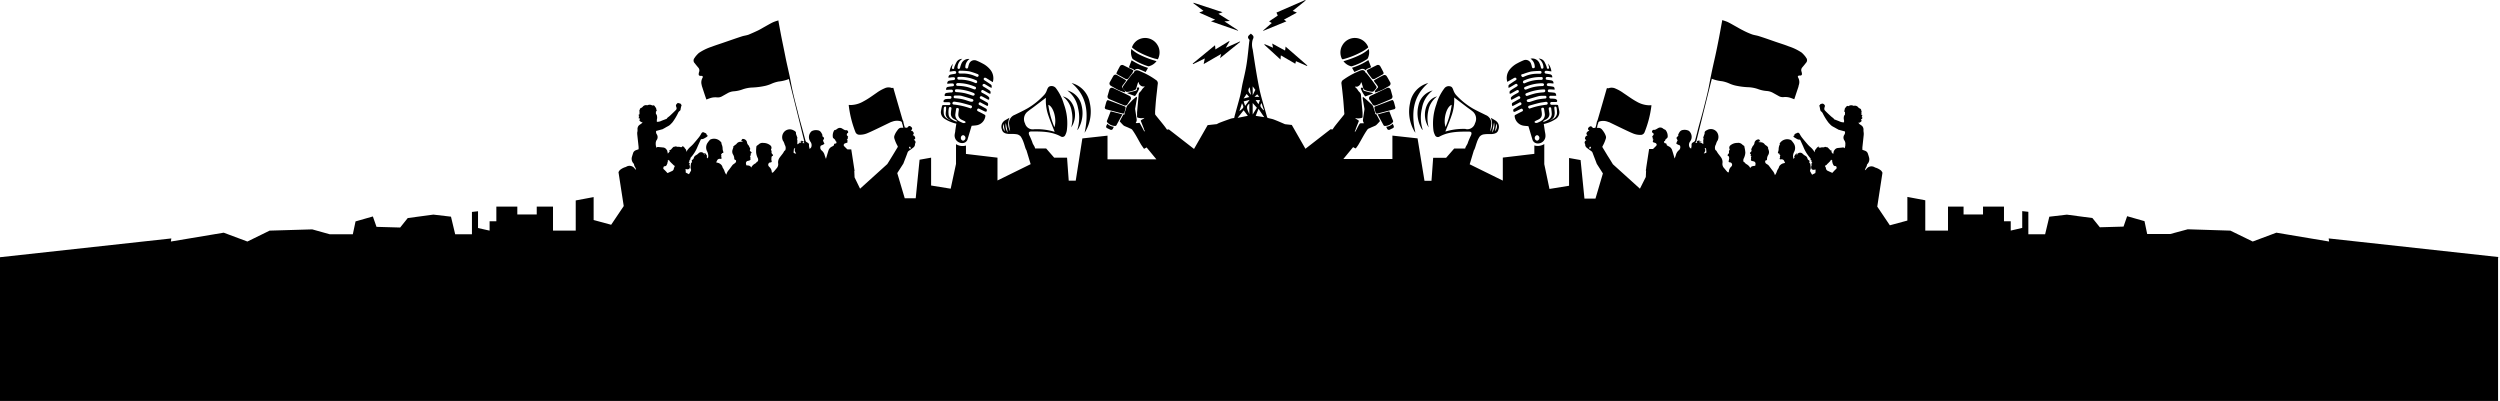 <svg xmlns="http://www.w3.org/2000/svg" viewBox="0 0 596.2 95.61"><title>Recurso 13</title><g id="Capa_2" data-name="Capa 2"><g id="Capa_1-2" data-name="Capa 1"><path d="M361,18.64c.31-.18.51-.14.62.07s0,.34-.29.52c-.45.28-.88.57-1.31.87a.6.6,0,0,0-.27.3,2.59,2.59,0,0,0,0,.55,2.13,2.13,0,0,0,.35-.14c.41-.23.82-.48,1.22-.72.22-.13.42-.15.56.09s0,.36-.25.51c-.43.26-.86.52-1.28.8a.94.94,0,0,0-.35.39,1.52,1.52,0,0,0,.06.5,1.83,1.83,0,0,0,.33-.11c.42-.23.83-.48,1.26-.71.27-.15.47-.1.55.11s-.06.39-.27.5-.63.32-.93.51a2.16,2.16,0,0,0-.65.55c-.09.12,0,.37,0,.56a2.25,2.25,0,0,0,.35-.09c.45-.23.88-.48,1.33-.71a.34.34,0,0,1,.5.16c.09.21,0,.35-.23.46-.5.26-1,.56-1.49.84-.28.15-.3.37-.21.65s.14.2.31.11c.46-.25.95-.48,1.41-.75a.31.31,0,0,1,.48.14c.11.21,0,.38-.2.48l-.4.19L361,26a.5.5,0,0,0,0,.66c.06.05.25,0,.37-.05.44-.21.87-.43,1.31-.63a.31.31,0,0,1,.48.17c.09.24,0,.36-.25.46-.51.25-1,.51-1.52.79-.09,0-.2.2-.18.28a2.54,2.54,0,0,0,2,2.27c.41.08.83.09,1.28.14l.08.24.86,2.87a1.28,1.28,0,0,0,1.13,1,1.79,1.79,0,0,0,2-1.9c0-.38-.11-.75-.16-1.12l-.24-1.6.32-.08a8.33,8.33,0,0,0,2.48-1.09,1.9,1.9,0,0,0,.91-1.81c-.06-.46-.18-.91-.27-1.36,0-.19-.18-.24-.36-.24h-1.15c-.23,0-.4-.1-.4-.34s.17-.34.4-.34l.89,0c.12,0,.31,0,.33-.08a.42.42,0,0,0,0-.38.86.86,0,0,0-.45-.28,7.13,7.13,0,0,0-1-.07c-.23,0-.39-.11-.39-.35s.18-.33.41-.32.67,0,1,0,.25,0,.22-.24a.53.53,0,0,0-.46-.5c-.37-.05-.75-.08-1.12-.11a.34.34,0,1,1,0-.67l.33,0,.9.06c0-.41-.08-.65-.43-.72a8.78,8.78,0,0,0-1-.13c-.29,0-.46-.17-.43-.38s.25-.33.49-.31l.26,0,.82.08a.6.6,0,0,0-.51-.75c-.33-.07-.68-.09-1-.14s-.33-.14-.32-.35a.31.31,0,0,1,.35-.32l.33,0,.86.12a.62.62,0,0,0-.52-.76c-.33-.08-.68-.11-1-.17a.33.33,0,0,1,.07-.66l.26,0,1,.14a3.68,3.68,0,0,0-.79-1.88c.09.34.16.62.22.89s0,.32-.21.35-.28-.06-.31-.24a1.22,1.22,0,0,0-.06-.26,7.45,7.45,0,0,0-.55-1.22,1.56,1.56,0,0,0-1.34-.69,2.58,2.58,0,0,1,1.14,2c0,.2,0,.35-.25.39s-.31-.1-.36-.3a5.41,5.41,0,0,0-.4-1.13A1.85,1.85,0,0,0,365,14a2.29,2.29,0,0,1,1,1.73c.06.32,0,.48-.26.53s-.36-.07-.43-.4a4.25,4.25,0,0,0-.24-.79,1.33,1.33,0,0,0-1.74-.68,15.12,15.12,0,0,0-1.41.67,5.7,5.7,0,0,0-1.84,1.46,3.24,3.24,0,0,0-.62,3Zm5.56,14.91a.67.67,0,0,1,0-1.32.67.67,0,0,1,0,1.32Zm.93-4.67a7.5,7.5,0,0,1-.91.42.67.67,0,0,1-.37,0c-.11,0-.2-.13-.29-.2.07-.08.13-.19.23-.24.27-.15.57-.26.84-.41a1.31,1.31,0,0,0,.71-1.27c0-.34-.07-.67-.12-1s0-.45.29-.49.34.16.37.35c.07.4.12.8.18,1.2A1.7,1.7,0,0,1,367.45,28.88Zm3.29-1.78a11.4,11.4,0,0,0-.1-1.15c0-.06,0-.13,0-.2s0-.35.23-.34a.42.42,0,0,1,.3.25,7.66,7.66,0,0,1,.11,1.26,1.63,1.63,0,0,1-.85,1.38c-.23.15-.49.27-.74.4l0-.06.32-.18A1.49,1.49,0,0,0,370.74,27.1ZM369.34,26c0-.22,0-.39.25-.42s.33.11.35.31c.05.42.11.84.12,1.26a1.52,1.52,0,0,1-.7,1.33,5.69,5.69,0,0,1-.95.49,1.34,1.34,0,0,1-.4.06l0-.12a2.69,2.69,0,0,1,.27-.2c.18-.1.37-.19.54-.3a1.41,1.41,0,0,0,.69-1.3C369.45,26.69,369.39,26.32,369.34,26Zm-.24-1.4c0,.22-.12.37-.41.39a16.68,16.68,0,0,0-3.64.81l-.35.11c-.08-.09-.21-.17-.25-.29a.33.33,0,0,1,.23-.42c.8-.23,1.59-.46,2.4-.65.48-.12,1-.17,1.49-.25A.44.44,0,0,1,369.1,24.55Zm-.3-1.45c0,.21-.08.33-.33.35a13.5,13.5,0,0,0-1.79.24c-.62.14-1.22.38-1.84.56a1.1,1.1,0,0,1-.54,0,.38.38,0,0,1-.21-.29.38.38,0,0,1,.22-.3c.85-.27,1.72-.53,2.59-.77a3.52,3.52,0,0,1,.72-.09l.83,0A.31.31,0,0,1,368.8,23.1Zm-.29-1.47c0,.24-.18.31-.4.34a15,15,0,0,0-1.9.24,17,17,0,0,0-1.84.56c-.23.08-.43.11-.55-.15s0-.37.32-.49a11.84,11.84,0,0,1,3.7-.84,1.92,1.92,0,0,0,.24,0C368.32,21.28,368.5,21.37,368.51,21.63Zm-.3-1.49c0,.21-.15.34-.45.34a9.29,9.29,0,0,0-3.49.7l-.3.11c-.21.08-.39,0-.47-.17a.33.33,0,0,1,.22-.45,11,11,0,0,1,2.87-.79l.77-.07c.17,0,.27,0,.38,0S368.19,19.86,368.21,20.14Zm-.29-1.47c0,.28-.21.34-.46.33a8.47,8.47,0,0,0-3.71.75l-.3.1c-.09-.07-.24-.15-.26-.25a.52.52,0,0,1,.12-.38c.05-.07.18-.09.28-.14a9.18,9.18,0,0,1,3.87-.75C367.76,18.34,367.94,18.46,367.92,18.67Zm-4.86-1a16.86,16.86,0,0,1,2.05-.66,16.53,16.53,0,0,1,2.12-.14c.23,0,.4.1.39.34s-.17.33-.4.33-.48,0-.71,0a7.22,7.22,0,0,0-2.93.64l-.24.1a.32.32,0,0,1-.47-.15A.31.31,0,0,1,363.06,17.66Z"/><path d="M330.81,30.72a.45.45,0,0,0,.61.21l.88-.43c0-.07.07-.14.11-.2,0-.31-.17-.52-.28-.79a2.64,2.64,0,0,1-1.56.73.44.44,0,0,1,.05.09Z"/><path d="M320.26,14.12c.14,0,.3-.07.45-.11a19.19,19.19,0,0,0,3.76-1.51,8.82,8.82,0,0,0,1.72-1.1.18.18,0,0,0,.06-.26,3.41,3.41,0,0,0-6.13-.32,2,2,0,0,0-.11.2,1.47,1.47,0,0,0-.1.22A3.42,3.42,0,0,0,320,14C320.06,14.11,320.12,14.16,320.26,14.12Z"/><path d="M330.73,21l-3.86,1.85a1.33,1.33,0,0,0-.27.21.65.65,0,0,0,0,.74c.23.32.46.64.67,1a.67.67,0,0,0,.91.31l1.11-.45,2.35-1a.65.65,0,0,0,.42-.8c-.14-.48-.27-1-.41-1.45A.64.64,0,0,0,330.73,21Z"/><path d="M321,14.41l-.61.19a3.32,3.32,0,0,0,1.82,1.21.22.22,0,0,0,.16,0A14.55,14.55,0,0,0,326,14.12a.74.74,0,0,0,.24-.31,3.35,3.35,0,0,0,.21-2,.61.61,0,0,1,0-.14,8.49,8.49,0,0,1-2,1.37A21.9,21.9,0,0,1,321,14.41Z"/><path d="M330.93,24.25l-2.86,1.09a.38.38,0,0,0-.28.52c.08.3.15.61.24.91a1.21,1.21,0,0,0,.16.29,2.16,2.16,0,0,0,.36,0c.18,0,.35-.09.53-.13l3.31-.86a.41.41,0,0,0,.34-.59c-.1-.37-.19-.74-.29-1.1a1.87,1.87,0,0,0-.2-.4.25.25,0,0,0-.34-.09Z"/><path d="M327.86,19.05c-.22.12-.23.24-.09.43a.76.76,0,0,1,.08.11c.22.29.46.57.66.88s.15.35-.05.57-.28.3-.41.46a.65.65,0,0,0-.17.52,1,1,0,0,0,.25,0c.5-.19,1-.36,1.5-.59s1.12-.62,1.66-.94a.63.63,0,0,0,.25-.85c-.27-.48-.54-1-.83-1.45a.62.62,0,0,0-.83-.23C329.2,18.29,328.53,18.67,327.86,19.05Z"/><path d="M326,17a3.15,3.15,0,0,0,.28.51c.28.39.57.77.86,1.15a1.82,1.82,0,0,0,.14.14.55.55,0,0,0,.57,0l1.81-1c.32-.17.37-.32.22-.64s-.46-.91-.71-1.35a.63.63,0,0,0-.84-.26l-2.21,1.1C325.91,16.74,325.88,16.82,326,17Z"/><path d="M332.2,28.77c-.28-.68-.54-1.36-.81-2.05a1.22,1.22,0,0,0-.08-.17l-2.78.73.07.13c.44.8.89,1.59,1.32,2.4a.4.4,0,0,0,.4.23,2.57,2.57,0,0,0,1.8-.84A.38.38,0,0,0,332.2,28.77Z"/><path d="M322.43,16.17l.56,1,.21-.1c.41-.18.81-.37,1.22-.52a1,1,0,0,1,1.27.23c.21-.29.24-.32.45-.41l.85-.34-.66-1.7A15.4,15.4,0,0,1,322.43,16.17Z"/><path d="M327.44,22.22s0,0,0,0l-.17-.05c-.6-.15-1.21-.29-1.8-.46-.34-.1-.4-.21-.42-.56,0-.08-.05-.2-.11-.23a.37.37,0,0,0-.29,0c-.13.06-.13.2-.08.33a7.34,7.34,0,0,0,.92,1.64.17.17,0,0,0,.22.07l1.57-.59Z"/><path d="M301.28,7.35l5.5-2.26-.59-.4L309.28,3l-1-.4L311.35.13,311.29,0l-6.88,3,.31.71-2.07,1.39.64.39-2.08,1.8Z"/><path d="M287.32,13.93c-.1.48-.18.88-.27,1.35l4.17-2.41c-.1.38-.16.63-.26,1L295.75,10l-.06-.11-3.37,1.51c.36-.6.63-1.06.89-1.52l-.07-.09-3.29,2c0-.37-.06-.64-.09-1l-5.32,4.37.1.13Z"/><path d="M286,3,289.8,4.7l-1,.38,6.45,2.25,0-.1L292,5.1,293.28,5l-2.72-1.71,1-.37L284.64.65l-.05.12L287,2.58Z"/><path d="M301.51,10.66l3.87,3.54c0-.36.05-.61.08-1l3.44,2c.06-.25.11-.42.16-.61l2.64,1.15.06-.13-5.18-4.5c0,.36-.08.63-.12.95l-3.07-1.68c.08.36.14.62.21,1l-2-.85Z"/><path d="M337.55,31.67c-1-4.49-.74-8.63,3.06-11.87a5.92,5.92,0,0,0-4.33,4.73,9.39,9.39,0,0,0,1,6.75Z"/><path d="M338.31,25a7.56,7.56,0,0,0,.69,5.66,2.39,2.39,0,0,0,.13.21s.05,0,.18.13a9.41,9.41,0,0,1-.2-5.17,6.62,6.62,0,0,1,2.56-4.25A4.63,4.63,0,0,0,338.31,25Z"/><path d="M342.72,23c-2.74.58-3.83,4.67-2,7.38a8.25,8.25,0,0,1-.09-4A5.33,5.33,0,0,1,342.72,23Z"/><path d="M225.26,28.32a8.33,8.33,0,0,0,2.48,1.09l.33.08c-.09.54-.17,1.07-.25,1.6,0,.37-.13.74-.16,1.12a1.8,1.8,0,0,0,2,1.9,1.27,1.27,0,0,0,1.12-1l.86-2.87.08-.24c.45-.05.87-.06,1.29-.14A2.55,2.55,0,0,0,235,27.64c0-.08-.09-.24-.18-.28-.5-.28-1-.54-1.52-.79-.2-.1-.34-.22-.25-.46a.32.32,0,0,1,.49-.17l1.3.63c.12.05.31.1.38.05a.5.5,0,0,0,0-.66c-.39-.24-.8-.46-1.2-.69l-.4-.19c-.21-.1-.31-.27-.2-.48a.32.32,0,0,1,.49-.14c.45.27.94.5,1.41.75.16.09.24.07.3-.11s.07-.5-.21-.65c-.5-.28-1-.58-1.49-.84-.22-.11-.32-.25-.23-.46a.34.34,0,0,1,.5-.16c.45.23.89.48,1.33.71a2.11,2.11,0,0,0,.36.09c0-.19.1-.44,0-.56a2,2,0,0,0-.65-.55,10.45,10.45,0,0,0-.93-.51c-.21-.11-.38-.23-.27-.5s.28-.26.55-.11c.43.23.84.48,1.26.71a1.83,1.83,0,0,0,.33.11,1.12,1.12,0,0,0,.06-.5.82.82,0,0,0-.35-.39c-.41-.28-.84-.54-1.28-.8-.26-.15-.36-.32-.25-.51s.35-.22.56-.09c.41.24.81.49,1.22.72a2.13,2.13,0,0,0,.35.14,2.07,2.07,0,0,0,0-.55.6.6,0,0,0-.27-.3c-.43-.3-.86-.59-1.3-.87-.29-.18-.39-.32-.29-.52s.3-.25.61-.07l1.53.95a3.21,3.21,0,0,0-.62-3,5.7,5.7,0,0,0-1.84-1.46,14,14,0,0,0-1.41-.67,1.33,1.33,0,0,0-1.74.68,4.25,4.25,0,0,0-.24.79c-.07.33-.18.45-.42.4s-.33-.21-.27-.53a2.32,2.32,0,0,1,1-1.73,1.86,1.86,0,0,0-1.86.93,5.39,5.39,0,0,0-.39,1.13c-.06.2-.15.33-.37.3s-.28-.19-.25-.39a2.58,2.58,0,0,1,1.14-2,1.53,1.53,0,0,0-1.33.69,7.49,7.49,0,0,0-.56,1.22,1.19,1.19,0,0,0-.05.26c0,.18-.14.27-.31.24s-.26-.17-.22-.35.13-.55.22-.89a3.59,3.59,0,0,0-.78,1.88l.94-.14.26,0a.32.32,0,0,1,.36.28.31.31,0,0,1-.29.38c-.34.06-.68.09-1,.17a.62.62,0,0,0-.52.76l.87-.12.32,0a.33.33,0,0,1,.36.32c0,.21-.12.32-.33.35s-.68.07-1,.14a.6.6,0,0,0-.51.75l.82-.08.26,0c.24,0,.45,0,.49.31s-.14.34-.43.38a8.78,8.78,0,0,0-1,.13c-.34.07-.47.31-.42.72l.9-.06.32,0a.34.34,0,1,1,0,.67c-.37,0-.74.06-1.12.11a.53.53,0,0,0-.46.5c0,.19,0,.26.22.24.34,0,.67,0,1,0s.4.08.4.32-.15.34-.38.35a7.17,7.17,0,0,0-1,.07.84.84,0,0,0-.44.28.42.42,0,0,0-.05.38c0,.06.21.08.33.08l.89,0c.23,0,.4.1.4.34s-.16.34-.4.34H225c-.18,0-.31.05-.35.24a12.58,12.58,0,0,0-.27,1.36A1.88,1.88,0,0,0,225.26,28.32Zm4.43,5.23a.61.61,0,0,1-.54-.66.62.62,0,0,1,.54-.66.67.67,0,0,1,0,1.32Zm.35-4.22a.71.71,0,0,1-.38,0,7.5,7.5,0,0,1-.91-.42,1.7,1.7,0,0,1-.93-1.61c.06-.4.11-.8.18-1.2,0-.19.1-.4.37-.35s.33.2.29.49-.1.66-.12,1a1.31,1.31,0,0,0,.71,1.27c.27.15.57.26.85.41.09.05.15.16.23.24C230.23,29.2,230.14,29.31,230,29.33ZM229,16.86a16.53,16.53,0,0,1,2.12.14,16.86,16.86,0,0,1,2,.66.34.34,0,1,1-.27.61l-.25-.1a7.21,7.21,0,0,0-2.92-.64c-.24,0-.48,0-.72,0s-.4-.08-.4-.33S228.74,16.85,229,16.86Zm-.22,1.47a9.14,9.14,0,0,1,3.86.75c.1.05.23.07.28.14a.52.52,0,0,1,.12.38c0,.1-.17.18-.26.25l-.29-.1a8.52,8.52,0,0,0-3.72-.75c-.25,0-.44-.05-.46-.33S228.44,18.34,228.75,18.33Zm-.29,1.48c.11,0,.22,0,.38,0l.77.07a11,11,0,0,1,2.87.79.32.32,0,0,1,.22.45c-.08.21-.26.25-.47.17l-.3-.11a9.29,9.29,0,0,0-3.49-.7c-.3,0-.47-.13-.45-.34S228.21,19.8,228.46,19.81Zm-.34,1.48a1.92,1.92,0,0,0,.24,0,11.72,11.72,0,0,1,3.7.84c.3.12.42.29.32.49s-.32.23-.55.15a17.49,17.49,0,0,0-1.83-.56,15.18,15.18,0,0,0-1.9-.24c-.23,0-.4-.1-.4-.34S227.88,21.28,228.12,21.29Zm-.36,1.49.82,0a3.36,3.36,0,0,1,.72.09c.87.24,1.74.5,2.59.77a.38.38,0,0,1,.22.3.34.34,0,0,1-.21.29,1.1,1.1,0,0,1-.54,0c-.62-.18-1.22-.42-1.84-.56a13.28,13.28,0,0,0-1.79-.24c-.24,0-.34-.14-.33-.35A.32.32,0,0,1,227.76,22.78Zm-.13,1.47c.5.08,1,.13,1.5.25.8.19,1.59.42,2.39.65a.31.31,0,0,1,.23.42c0,.12-.17.2-.25.29l-.35-.11a16.72,16.72,0,0,0-3.63-.81c-.3,0-.45-.17-.41-.39A.42.42,0,0,1,227.63,24.25Zm-1.37,1.59c0-.2.14-.35.36-.31s.28.2.24.42a10.46,10.46,0,0,0-.12,1.11,1.38,1.38,0,0,0,.68,1.3l.54.3a2.69,2.69,0,0,1,.27.2.56.56,0,0,1,0,.12,1.34,1.34,0,0,1-.4-.06,5.24,5.24,0,0,1-.94-.49,1.51,1.51,0,0,1-.71-1.33C226.15,26.68,226.21,26.26,226.26,25.84Zm-1.18-.18a.39.39,0,0,1,.29-.25c.19,0,.25.16.23.34s0,.14,0,.2c0,.39-.09.77-.1,1.15a1.49,1.49,0,0,0,.81,1.36l.31.18,0,.06c-.25-.13-.5-.25-.74-.4a1.63,1.63,0,0,1-.85-1.38A6.72,6.72,0,0,1,225.08,25.66Z"/><path d="M263.79,30.3a1.28,1.28,0,0,1,.11.2l.89.43a.44.44,0,0,0,.6-.21c.07-.13.13-.26.19-.39a.36.36,0,0,0,.05-.09,2.67,2.67,0,0,1-1.56-.73C264,29.78,263.76,30,263.79,30.3Z"/><path d="M271.73,12.5A19.44,19.44,0,0,0,275.49,14c.15,0,.31.06.46.11s.19,0,.25-.13a3.46,3.46,0,0,0,.09-2.75,1.47,1.47,0,0,0-.1-.22,2,2,0,0,0-.11-.2,3.42,3.42,0,0,0-4.87-1.19A3.37,3.37,0,0,0,270,11.14a.19.19,0,0,0,.06.26A8.82,8.82,0,0,0,271.73,12.5Z"/><path d="M264.57,23.65l2.35,1,1.11.45a.66.66,0,0,0,.9-.31c.21-.33.44-.65.67-1a.64.64,0,0,0,0-.74,1.84,1.84,0,0,0-.28-.21L265.47,21a.63.63,0,0,0-.91.41l-.42,1.45A.65.65,0,0,0,264.57,23.65Z"/><path d="M270.19,14.12a14.33,14.33,0,0,0,3.64,1.68.22.22,0,0,0,.16,0,3.32,3.32,0,0,0,1.82-1.21l-.61-.19a22.3,22.3,0,0,1-3.42-1.35,8.69,8.69,0,0,1-2-1.37.61.61,0,0,1,0,.14,3.44,3.44,0,0,0,.21,2A.69.69,0,0,0,270.19,14.12Z"/><path d="M263.81,26.07l3.31.86c.18,0,.35.1.53.13a2.28,2.28,0,0,0,.37,0,1.61,1.61,0,0,0,.15-.29c.09-.3.17-.61.24-.91a.38.38,0,0,0-.27-.52l-2.87-1.09-1-.36A.25.25,0,0,0,264,24a1.47,1.47,0,0,0-.19.4c-.11.36-.2.73-.3,1.1A.41.41,0,0,0,263.81,26.07Z"/><path d="M264.91,20.45c.55.32,1.09.66,1.66.94s1,.4,1.5.59a1,1,0,0,0,.26,0,.69.69,0,0,0-.18-.52c-.13-.16-.27-.3-.41-.46s-.22-.33-.05-.57.44-.59.66-.88a.76.76,0,0,1,.08-.11c.14-.19.13-.31-.09-.43-.67-.38-1.34-.76-2-1.13a.62.62,0,0,0-.83.23c-.28.48-.56,1-.82,1.45A.62.62,0,0,0,264.91,20.45Z"/><path d="M266.58,17.8l1.81,1a.57.57,0,0,0,.58,0l.13-.14c.29-.38.58-.76.86-1.15a3.15,3.15,0,0,0,.28-.51c.09-.17.05-.25-.12-.34l-2.21-1.1a.63.63,0,0,0-.84.26c-.24.44-.48.89-.7,1.35S266.26,17.63,266.58,17.8Z"/><path d="M266.28,29.81c.43-.81.88-1.6,1.32-2.4l.07-.13-2.78-.73-.08.17c-.27.69-.53,1.37-.8,2.05a.36.36,0,0,0,.07.43,2.59,2.59,0,0,0,1.8.84A.39.39,0,0,0,266.28,29.81Z"/><path d="M270.51,16.8a1,1,0,0,1,1.27-.23c.41.15.81.34,1.22.52l.21.1.57-1a15.3,15.3,0,0,1-3.91-1.82l-.66,1.7.85.34C270.28,16.48,270.31,16.51,270.51,16.8Z"/><path d="M270.73,22.84a6.93,6.93,0,0,0,.91-1.64c.05-.13.05-.27-.08-.33a.37.37,0,0,0-.29,0c-.06,0-.1.15-.11.23,0,.35-.07.46-.42.56-.59.17-1.2.31-1.79.46l-.17.05s0,0,0,0l.17.1,1.57.59A.18.18,0,0,0,270.73,22.84Z"/><path d="M258.65,31.67l.24-.39a9.39,9.39,0,0,0,1-6.75,5.92,5.92,0,0,0-4.33-4.73C259.39,23,259.62,27.18,258.65,31.67Z"/><path d="M257.09,25.78A9.5,9.5,0,0,1,256.9,31c.12-.09.16-.11.17-.13a2.39,2.39,0,0,0,.13-.21,7.56,7.56,0,0,0,.7-5.66,4.65,4.65,0,0,0-3.37-3.42A6.62,6.62,0,0,1,257.09,25.78Z"/><path d="M255.54,26.38a8.38,8.38,0,0,1-.08,4c1.85-2.71.76-6.8-2-7.38A5.29,5.29,0,0,1,255.54,26.38Z"/><path d="M555.34,56.86l.11.74-12.58-2.11-5.64,2.11L531.9,55l-10.16-.32-4.19,1.13h-5.49l-.64-3.07-4.14-1.18-.86,2.48-5.65.16L499,52l-6.09-.81-4.19.49-1,4.19h-4V50.51l-1.46-.16v4l-2.74.64V52.76h-1.61V49.27h-5v1.88h-4.64V49.27h-3.71V55h-5.42V47.76l-4.27-.8V52.6l-4.18,1.13-3-4.46h0c.41-2.69.83-5.38,1.24-8.07a1.79,1.79,0,0,0-.34-.53,3.82,3.82,0,0,0-1.24-.67,1.17,1.17,0,0,1-.33-.14,1.47,1.47,0,0,0-1.92.44,2.47,2.47,0,0,1-.28.28l-.08,0a3.61,3.61,0,0,1,.24-.62,1.21,1.21,0,0,0,.24-.6.5.5,0,0,1,.12-.24,1.6,1.6,0,0,0,.42-1.45c-.08-.35-.2-.7-.3-1a1.08,1.08,0,0,0-.69-.72c-.2-.08-.4-.14-.63-.22,0-.19,0-.39,0-.58.11-1,.22-2,.32-3a3.77,3.77,0,0,0,0-.47,4.48,4.48,0,0,1-.06-.63,1.24,1.24,0,0,0-.32-1,3.43,3.43,0,0,0-.49-.36,1.13,1.13,0,0,1-.44-.53l.21.18c0-.05,0-.09,0-.15l.11.08.37-.27a.26.26,0,0,0,.06-.35.29.29,0,0,1-.06-.21s.11-.06.18-.09l.13,0-.1-.19.34-.37,0,0-.33.28c-.11-.21-.08-.37.18-.49h-.24l.16-.18c-.12,0-.28.11-.25-.09s0-.39,0-.59a.89.89,0,0,1,.07-.19c0-.05-.12-.13-.12-.21,0-.28-.18-.4-.41-.49a.83.83,0,0,1-.28-.21,1,1,0,0,0-.93-.41.53.53,0,0,1-.28,0,1.11,1.11,0,0,0-1.13.11c-.1,0-.18-.09-.23-.07s-.29.12-.34.23-.35.34-.34.62-.29.48.07.6c0,.2,0,.38,0,.56s-.19.24-.22.38a1.88,1.88,0,0,0,0,1.05s0,0,0,.06,0,.27,0,.43a2.33,2.33,0,0,1-1.17-.27l-1.19-.46a1.66,1.66,0,0,0-.17-.24c-.19-.16-.41-.3-.59-.47-.48-.45-1-.91-1.43-1.38a.59.59,0,0,1-.13-.6c0-.15.09-.3.12-.46a.33.33,0,0,0-.05-.21,1,1,0,0,0-.24-.27c-.1-.06-.26-.14-.33-.1s-.53,0-.58.35c-.2,0-.12.17-.09.29l.1.4c0,.17.05.34.1.51a.47.47,0,0,0,.14.27,1.31,1.31,0,0,1,.48.59,13.34,13.34,0,0,0,1.33,2.13c.1.12.21.23.32.34a3,3,0,0,0,.45.42c.23.16.49.28.74.42l.42.24.25.13a.67.67,0,0,0,.2.12l1.53.42a1,1,0,0,1-.13.77,1.19,1.19,0,0,0-.06,1.28,1.47,1.47,0,0,1,.28,1.1c0,.07,0,.16,0,.23s-.1.4-.14.6h-.07c-.18-.24-.41-.15-.64-.13l-1,.1a1.09,1.09,0,0,0-.72.48,1.41,1.41,0,0,0-.18.29c-.06.21-.09.43-.14.68l-.49-.58,0,0,.09,0,0-.16.22.19,0,0c-.16-.11-.19-.39-.48-.35,0,0-.05,0-.07-.06s-.28-.32-.43-.47-.18-.2-.26-.19c-.25,0-.49-.23-.74,0,0,0-.08,0-.12,0h-.18l-.26,0-.34.08a.29.29,0,0,1-.18,0c-.11,0-.21-.09-.34-.14l.22,0-.11-.08h.19c-.39-.1-.5.19-.7.37a2.53,2.53,0,0,0,.13-.22c-.12.13-.17.33-.29.44a.7.7,0,0,0-.23.73.65.65,0,0,1-.12-.11,4.46,4.46,0,0,0-.9-1.08,8,8,0,0,1-.66-.64c-.47-.54-.94-1.09-1.39-1.66a5.4,5.4,0,0,1-.52-.82c-.14-.27-.37-.42-.56-.33l-.37.16c-.3.12-.41.27-.37.51-.28.08-.31.16-.09.36a1.27,1.27,0,0,0,.33.22,4.91,4.91,0,0,0,.5.28,1,1,0,0,0,.4.1.26.26,0,0,1,.3.16l.68,1.49a8.92,8.92,0,0,0,1.76,2.84c0,.12,0,.25,0,.32s.18.13.28.2c-.24.23.08.37.11.56l-.29.23c.21.12.16.27.09.43a.81.81,0,0,0-.06.31c0,.43.19.67.58.66a3.85,3.85,0,0,0,.47-.08c0,.27,0,.53-.06.85l-.78.4c-.14-.24-.26-.48-.4-.7a.54.54,0,0,1,0-.55,1,1,0,0,0,.08-.39,7.43,7.43,0,0,0-.09-.81.41.41,0,0,0-.12-.29.28.28,0,0,1-.09-.37.25.25,0,0,0-.14-.34.59.59,0,0,1-.33-.42,1,1,0,0,0-.51-.65,2.65,2.65,0,0,1-.6-.44.85.85,0,0,0-1.23-.06h0l-.23.42c0-.32,0-.34.23-.42h0c-.13,0-.29,0-.37,0a2.87,2.87,0,0,0-.35.47.3.3,0,0,0,0,.44l-.13.16-.17.19c0-.23-.07-.41-.09-.58a2.29,2.29,0,0,1,.29-1.15,2,2,0,0,0-.06-1.89,6.33,6.33,0,0,0-.64-.83.41.41,0,0,0-.11-.07,2.1,2.1,0,0,0-2.7.89l.11.06c0,.08-.07.13-.09.19a2.69,2.69,0,0,0-.23,1,1.83,1.83,0,0,1-.13.68l0,.06c-.09.22-.05.29.18.34a.4.4,0,0,1,.16.07c-.07.2.09.27.17.33s-.12.27-.09.32a.27.27,0,0,1,0,.33c-.11.24,0,.37.23.35a.72.72,0,0,1,.69.19,3.68,3.68,0,0,1,.32.66,4.32,4.32,0,0,0-.57.14,1.62,1.62,0,0,0-.52.32,1.16,1.16,0,0,0-.42.73s-.07.09-.09.14a3.37,3.37,0,0,0-.32.59,2.85,2.85,0,0,1-.5,1,2.58,2.58,0,0,0-.57-1.1c-.32-.41-.62-.84-.94-1.25a2,2,0,0,0-.23-.18c-.22-.17-.53-.24-.57-.6s0-.34.25-.42c.07,0,.18-.12.18-.17a1.89,1.89,0,0,1,.29-1.11,1.35,1.35,0,0,0,.13-1.06c-.08-.23-.15-.46-.23-.71l.09,0,0-.05c-.13-.12-.26-.26-.4-.37s-.34-.19-.43-.34a1.15,1.15,0,0,0-.91-.49l-.58-.05c.12-.16.26-.22.43-.09l.06-.06-.18-.09,0,0,.14,0-.14-.14.08,0-.23-.13.11-.09a1,1,0,0,0-1.2.67,1.32,1.32,0,0,1-.43.88s-.05.09-.07.14l-.28.57s0,.14,0,.18c.14.26,0,.43-.18.59s-.2.23,0,.41c.05,0,.1.13.09.16-.16.24,0,.36.16.5-.18.13-.17.13-.13.36a.41.41,0,0,1,0,.22c-.09.27,0,.36.24.43s.31.06.45.11a.55.55,0,0,1,.38.56,4.11,4.11,0,0,1-.07.47c-.42.09-.93,0-1.19.56a2.44,2.44,0,0,0-.25-.42,2.49,2.49,0,0,0-.68-.54c-.28-.12-.35-.46-.65-.52a1,1,0,0,1,0-.76,3.74,3.74,0,0,0,.41-1.42A8.19,8.19,0,0,0,416,35c0-.08,0-.18-.08-.22s-.34-.22-.48-.36a1.3,1.3,0,0,0-1.11-.34,2.59,2.59,0,0,0-1.71.62.73.73,0,0,0-.1.93l-.06.11a.77.77,0,0,0-.12.61c0,.06,0,.16-.05.22s-.17.19-.24.3-.09.26.08.32a.27.27,0,0,1,.19.24c0,.15.17.28,0,.45,0,0,0,.06,0,.09a.41.41,0,0,1,0,.22c-.17.33-.08.5.29.54a.41.41,0,0,1,.26.11.59.59,0,0,1,0,.89l-.06.06A1.73,1.73,0,0,0,412.3,41s-.1.13-.14.12a.6.6,0,0,1-.26-.16c-.24-.27-.47-.55-.7-.83a1.47,1.47,0,0,1-.44-1.13,1.94,1.94,0,0,0-.25-1.35c-.22-.34-.5-.66-.75-1-.09-.11-.16-.24-.24-.36s-.17-.35-.31-.43a.32.32,0,0,1-.18-.25,1.44,1.44,0,0,1,.15-1.11,1.9,1.9,0,0,0,.12-.36,4,4,0,0,1,.21-.47c0-.06.09-.1.11-.16a2,2,0,0,0-.16-2,1.81,1.81,0,0,0-2.31-.52c-.25.13-.55.25-.63.58a2.58,2.58,0,0,1,0,.29c-.1.3-.21.58-.32.88a.22.22,0,0,0,0,.14.49.49,0,0,1,0,.47,1.8,1.8,0,0,0,0,.4c0,.21,0,.43,0,.61l-.61-.38h0a.82.82,0,0,1-.22,0s-.07-.06-.08-.11,0-.08.07-.08a.2.2,0,0,1,.12.06,1.14,1.14,0,0,1,.11.11h0l-.09-.2s0,0,0,0l.3.14c-.12-.3-.42-.09-.56-.26a.52.52,0,0,0,.12-.13,1.47,1.47,0,0,0-.46.06.28.28,0,0,1-.33,0c1.23-4.94,2.44-9.86,3.67-14.79a8.73,8.73,0,0,0,2.43.59,7.55,7.55,0,0,1,1.8.57,8.17,8.17,0,0,0,1.29.44,17.54,17.54,0,0,0,3.15.42,8,8,0,0,1,2.31.43,7.52,7.52,0,0,0,2.11.47,3.51,3.51,0,0,1,1.47.43l1.33.74a1.94,1.94,0,0,0,1.2.29,3.84,3.84,0,0,1,1.68.18c.28.09.55.2.89.33.33-1,.66-2,1-3,0-.14.06-.29.1-.44a2.2,2.2,0,0,0-.18-1.74c-.15-.28-.05-.43.27-.47l.3,0c.24-.05.35-.16.34-.41a2.28,2.28,0,0,0-.1-.52,1,1,0,0,1,.16-1c.3-.35.6-.71.88-1.08a.9.9,0,0,0,0-1.3l0-.05a7.28,7.28,0,0,0-1-1.11,12.36,12.36,0,0,0-3.06-1.48c-1-.4-2.09-.73-3.14-1.09-1.32-.46-2.64-.93-4-1.36-.54-.18-1.12-.23-1.65-.42-.76-.28-1.5-.61-2.23-1-.56-.27-1.09-.6-1.64-.9s-1.28-.74-1.95-1.06a9.46,9.46,0,0,0-1.3-.44l0,.16c-.25,1.32-.48,2.65-.74,4-.29,1.48-.59,3-.91,4.44s-.7,3.05-1,4.58c-.26,1.22-.46,2.45-.73,3.66-.36,1.57-.76,3.13-1.16,4.69-.46,1.77-1,3.53-1.42,5.29-.17.63-.33,1.27-.5,1.9a.69.69,0,0,1-.18.24c-.25.2-.63.27-.66.69,0,.12,0,.24,0,.36s-.06.4-.1.61a.69.69,0,0,1-.45-.49,1.31,1.31,0,0,1,.21-1.19,3,3,0,0,0,.28-.53,1.88,1.88,0,0,0-.57-2,2.17,2.17,0,0,0-1.37-.22c-.65.06-.9.51-1.13,1a.35.35,0,0,0,0,.39,2.94,2.94,0,0,0-.36.33c-.06.07-.13.22-.09.27a4,4,0,0,1,.18.36c.11.2.06.28-.08.39a.5.5,0,0,1-.08.26c-.09.11-.1.23,0,.31a2,2,0,0,0,.54.28.37.37,0,0,1,.32.38.87.87,0,0,1-.27.82,2.15,2.15,0,0,0-.75,1.14c-.08.28-.19.56-.3.88a1.36,1.36,0,0,0-.07-.18c-.17-.59-.33-1.18-.53-1.76a1.42,1.42,0,0,0-.57-.81c-.17-.12-.36-.19-.54-.3s-.21-.16-.21-.25c0-.25-.15-.32-.36-.34s-.22-.14-.24-.29,0-.22.15-.25.08-.07.09-.11c0-.27.28-.36.41-.55s.17-.13.19-.21A2.35,2.35,0,0,0,397.2,31s0,0-.07-.05a3.29,3.29,0,0,1-.49-.26,1,1,0,0,0-1.27-.1c-.32.17-.61.43-1,.37a.07.07,0,0,0-.06,0,.48.48,0,0,0-.34.45c0,.2.13.25.26.32l.06,0,0,0,.06.3a.23.23,0,0,1,0,.12l-.34.39a.71.71,0,0,1,.11.44s.05.09.08.12.1.07.15.11l-.26.16.18.12c-.18.32-.15.39.15.49l.34.11a.45.45,0,0,1,.21.15c.2.26.15.42-.19.73-.16.15-.3.31-.46.46a.32.32,0,0,1-.18.11c-.29,0-.57,0-.86,0-.23,1.46-.45,2.93-.68,4.39h0c0,.25-.08.5-.11.75h.07l-.07,1.53L391.09,45l-6.45-5.83c-.41-.68-.82-1.36-1.24-2l-1.21-2a.28.28,0,0,1,0-.33,8.34,8.34,0,0,0,.74-1.71,1,1,0,0,0,0-.76,4.13,4.13,0,0,0-.52-1c-.29-.39-.54-.85-1.12-.87l-.49,0c0-.08.09-.1.09-.18a2.56,2.56,0,0,1,.19-.77l.06-.18c0-.26.16-.36.38-.43a3.18,3.18,0,0,1,2,.13l.21.06c.21.08,4.6,2.25,5.52,2.61a4.54,4.54,0,0,0,1.95.43,1,1,0,0,0,1-.64,25.13,25.13,0,0,0,1.63-6.32c0-.1,0-.14-.11-.12a3.4,3.4,0,0,1-.78,0,6.28,6.28,0,0,1-2.64-.86c-1.09-.59-2.07-1.33-3.09-2a9.44,9.44,0,0,0-1.93-1.1,2.15,2.15,0,0,0-1.67-.09.26.26,0,0,1-.21,0c-.15-.08-.2,0-.24.13-.71,2.48-1.43,5-2.15,7.43-.05.18-.17.34-.2.5s-.11.59-.19.88c0,.13-.09.26-.13.38a.49.49,0,0,1,0,.12,3,3,0,0,0-.42.05c-.09,0-.21,0-.27-.12l-.09-.07,0,0h0a.27.27,0,0,0-.07-.08.39.39,0,0,0-.5-.08c-.24.15-.48.38-.42.59a.53.53,0,0,0,.14.28.41.41,0,0,1,.15.2c-.32-.05-.46.19-.61.39s0,.47.18.69c-.38,0-.5.31-.58.57s.12.41.33.54a.57.57,0,0,0-.3.91.41.41,0,0,1,0,.16,1,1,0,0,0,.3.66c.25.21.51.4.77.6s.57.31.7.67c.32.88.68,1.75,1,2.63l1.46,2.29-1.77,6h-2.63l-.92-9.19-2.75-.49v6.62l-4.67.76-1.24-5.91V34.35a2.89,2.89,0,0,1-2.37.34v2l-7.52.89v5.49l-7.9-3.89,1-3.33a1.28,1.28,0,0,0,.16-.28c.21-.5.32-1,.52-1.54a5.7,5.7,0,0,1,.67-1.41,1.65,1.65,0,0,1,.92-.56,8.17,8.17,0,0,1,1.49-.09c.18,0,.36,0,.54,0,1-.1,1.4-.41,1.56-1.09a1.78,1.78,0,0,0-.82-2.2c-.28-.18-.58-.35-1-.58a3.73,3.73,0,0,1-.16,3.27c.08-.55.19-1.1.25-1.66a2.09,2.09,0,0,0-1.32-2.28c-1-.51-2.1-1-3.11-1.58a17.17,17.17,0,0,1-4-3.26,3.54,3.54,0,0,1-.56-1c-.17-.43-.28-.9-.8-1a1.3,1.3,0,0,0-1.42.54,11.38,11.38,0,0,0-1.85,3.72,13.37,13.37,0,0,0-.7,6.33,3.6,3.6,0,0,0,.34,1,.74.74,0,0,0,1.11.38c2.17-1.18,4.53-1.17,6.89-1.18.69,0,.85.2.63.84a18.46,18.46,0,0,0-.75,1.73c-.11.53-.58.94-.66,1.48h-2.63l-1.92,2.2h-3.09l-.4,5.49h-1.67L338.06,33h0l-6-.66v5.58h-11.7l2.33-2.83.45.25c.08,0,.16.09.23,0,.23-.32.48-.63.68-1,.67-1.12,1.25-2.3,2-3.37a.91.91,0,0,1,.46-.36c.23-.08.45-.2.68-.3s.38-.15.56-.24a1.46,1.46,0,0,0,.46-.25c.3-.28.57-.59.85-.89a.22.22,0,0,0,0-.14l-.84-1.56c-.25,0-.25,0-.27-.2a.88.88,0,0,0,0-.15c-.14-.43-.29-.85-.42-1.28a1.42,1.42,0,0,0-.39-.67L326,23.89c-.27-.24-.55-.47-.83-.7a.19.19,0,0,0-.14-.05.2.2,0,0,0-.05.14,2,2,0,0,0,0,.23c.14.81.27,1.61.41,2.42a.61.61,0,0,1,0,.19c-.11.78-.23,1.56-.34,2.34a1,1,0,0,0,.13.73,1.11,1.11,0,0,1,.07.2,3.2,3.2,0,0,1-.52,0c-.31,0-.39,0-.55.24s-.45.8-.65,1.2c-.1.17-.19.35-.28.53l-.18,0,.24-.51,0-.08c.24-.62.48-1.24.73-1.85,0-.1,0-.17-.07-.22l-.61-.37a1.65,1.65,0,0,1-.17-.15h.12a2.89,2.89,0,0,0,1.43-.07.24.24,0,0,0,.2-.27c0-.34,0-.69,0-1-.13-1.41-.26-2.81-.38-4.21a1,1,0,0,0-.27-.58,3.16,3.16,0,0,1-.39-.43,2.94,2.94,0,0,0-.68-.81c-.06,0-.07-.11-.1-.15a3.12,3.12,0,0,0,.55,0,1.19,1.19,0,0,0,.4-.21,1,1,0,0,0,.45-.64.86.86,0,0,1,.11-.21,1.8,1.8,0,0,1,.12.25c.12.4.25.8.36,1.2a.46.46,0,0,0,.26.34l.26.13a5.93,5.93,0,0,0,1.51.35.59.59,0,0,0,.48-.14c.19-.2.37-.42.55-.63a.42.42,0,0,0,0-.58,38,38,0,0,0-2.3-3.05s-.06-.07-.06-.06-.11-.05-.14-.08a1.29,1.29,0,0,1-.09-.16.73.73,0,0,0-.88-.42,2,2,0,0,0-.37.11c-.39.16-.77.34-1.16.51a18.36,18.36,0,0,0-2.8,1.65.93.93,0,0,0-.45,1c.07.54.13,1.07.19,1.61.08.73.16,1.46.23,2.19.08.88.14,1.77.21,2.66,0,.21.05.42.05.63a.39.39,0,0,1-.08.25c-.69.87-1.4,1.72-2.09,2.6-.23.29-.43.6-.64.91l-.47-.05-6,4.66-3.25-5.68-1.62-.18c-.88-.38-1.76-.77-2.65-1.11-.47-.18-1-.24-1.45-.39-.09,0-.17-.19-.2-.3-.62-2.23-1.35-4.43-1.82-6.69-.64-3.09-1.1-6.21-1.58-9.33a4.19,4.19,0,0,1,0-2.36c.44-.83,0-1-.44-1.42-.45.41-1.05.72-.39,1.41.09.09.05.34,0,.51-.2,1.76-.35,3.52-.62,5.27s-.64,3.22-1,4.83c-.19.95-.33,1.91-.56,2.85-.36,1.42-.78,2.83-1.16,4.25-.1.32-.18.66-.25,1a5.8,5.8,0,0,0-.76.14c-.92.32-1.84.65-2.74,1a4.78,4.78,0,0,0-.64.32l-2.19.24-3.25,5.68-6-4.66-.45.05c-.21-.31-.43-.62-.66-.91-.68-.88-1.4-1.73-2.09-2.6a.46.46,0,0,1-.08-.25c0-.21,0-.42,0-.63.07-.89.13-1.78.21-2.66.07-.73.16-1.46.24-2.19.06-.54.11-1.07.18-1.61a.91.91,0,0,0-.45-1,17.89,17.89,0,0,0-2.8-1.65c-.38-.17-.77-.35-1.16-.51a2,2,0,0,0-.37-.11.73.73,0,0,0-.88.42,1.29,1.29,0,0,1-.09.16s0,.17-.13.08,0,0-.07.06a38,38,0,0,0-2.3,3.05.43.43,0,0,0,0,.58c.18.21.36.43.56.63a.56.56,0,0,0,.47.14,5.93,5.93,0,0,0,1.51-.35l.27-.13A.51.51,0,0,0,271,21c.1-.4.23-.8.35-1.2l.12-.25c.05.09.11.15.11.21a1,1,0,0,0,.45.64,1.19,1.19,0,0,0,.4.21,3.12,3.12,0,0,0,.55,0s0,.12-.09.15a3,3,0,0,0-.69.81,2.62,2.62,0,0,1-.39.43.91.91,0,0,0-.26.58c-.13,1.4-.26,2.8-.38,4.21,0,.34,0,.69,0,1a.24.24,0,0,0,.2.27,2.92,2.92,0,0,0,1.44.07h.11a1.65,1.65,0,0,1-.17.15l-.61.37c-.09.05-.1.12-.07.22.25.61.49,1.23.73,1.85l0,.08c.08.17.16.34.25.51l-.19,0-.27-.53c-.21-.4-.44-.8-.66-1.2s-.24-.28-.55-.24a3.2,3.2,0,0,1-.52,0,.64.64,0,0,1,.08-.2,1.16,1.16,0,0,0,.13-.73c-.12-.78-.24-1.56-.35-2.34a.61.61,0,0,1,0-.19c.14-.81.28-1.61.41-2.42a.62.62,0,0,0,0-.23.2.2,0,0,0-.05-.14.22.22,0,0,0-.14.05c-.28.23-.56.46-.83.7L269,25a1.51,1.51,0,0,0-.39.67c-.12.43-.28.85-.42,1.28a.42.42,0,0,0,0,.15c0,.23,0,.23-.28.2-.28.52-.56,1-.83,1.56a.14.14,0,0,0,0,.14c.27.3.54.61.84.89a1.46,1.46,0,0,0,.46.25c.19.09.38.16.57.24s.44.22.67.3a.91.91,0,0,1,.46.36c.77,1.07,1.35,2.25,2,3.37.21.34.45.65.68,1,.07.1.15.06.23,0l.45-.25,2.33,2.83H264.12V32.35l-6,.66h0l-1.58,10.08h-1.67l-.4-5.49H251.4l-1.92-2.2h-2.63c-.08-.54-.55-.95-.66-1.48a18.46,18.46,0,0,0-.75-1.73c-.22-.64-.05-.85.63-.84,2.36,0,4.73,0,6.89,1.18a.74.74,0,0,0,1.11-.38,3.6,3.6,0,0,0,.34-1,13.12,13.12,0,0,0-.7-6.33,11.56,11.56,0,0,0-1.84-3.72,1.32,1.32,0,0,0-1.43-.54c-.51.13-.63.6-.8,1a3.12,3.12,0,0,1-.56,1,17.17,17.17,0,0,1-4,3.26c-1,.57-2.06,1.07-3.11,1.58a2.1,2.1,0,0,0-1.32,2.28c.06.56.17,1.11.26,1.66a3.67,3.67,0,0,1-.16-3.27l-1,.58a1.78,1.78,0,0,0-.82,2.2c.16.68.6,1,1.56,1.09.18,0,.36,0,.54,0a8.28,8.28,0,0,1,1.5.09,1.69,1.69,0,0,1,.92.56,6.52,6.52,0,0,1,.67,1.41c.19.51.3,1,.51,1.54a2.69,2.69,0,0,0,.16.29l1,3.32-7.91,3.89V37.6l-7.52-.89v-2a2.89,2.89,0,0,1-2.37-.34v4.72L226.72,45l-4.67-.76V37.6l-2.75.49-.92,9.19h-2.62l-1.78-6L215.44,39c.33-.88.69-1.75,1-2.63.13-.36.44-.48.7-.67s.52-.39.77-.6a1,1,0,0,0,.3-.66.41.41,0,0,1,0-.16.57.57,0,0,0-.3-.91c.21-.13.42-.29.34-.54s-.2-.55-.59-.57c.16-.22.38-.42.18-.69s-.29-.44-.61-.39a.41.41,0,0,1,.15-.2.53.53,0,0,0,.14-.28c.06-.21-.18-.44-.42-.59a.39.39,0,0,0-.5.08l-.07.08h0l0,0-.09.07c-.06.16-.17.14-.27.12a3,3,0,0,0-.42-.05v-.12l-.12-.38a8.63,8.63,0,0,1-.2-.88c0-.16-.15-.32-.2-.5-.71-2.48-1.44-4.95-2.15-7.43,0-.14-.09-.21-.24-.13a.26.26,0,0,1-.21,0,2.15,2.15,0,0,0-1.67.09,9.71,9.71,0,0,0-1.93,1.1c-1,.69-2,1.43-3.09,2a6.28,6.28,0,0,1-2.64.86,3.4,3.4,0,0,1-.78,0c-.13,0-.12,0-.11.12A25.56,25.56,0,0,0,204,31.49a1,1,0,0,0,1,.64A4.51,4.51,0,0,0,207,31.7c.92-.36,5.31-2.53,5.52-2.61l.21-.06a3.21,3.21,0,0,1,2-.13c.21.07.38.17.37.43l.06.18a2.56,2.56,0,0,1,.19.77c0,.08.1.1.09.18l-.49,0c-.58,0-.83.48-1.12.87a4.13,4.13,0,0,0-.52,1,1.1,1.1,0,0,0,0,.76,8.34,8.34,0,0,0,.74,1.71.28.28,0,0,1,0,.33l-1.21,2c-.42.68-.83,1.36-1.24,2L205.11,45l-1.31-2.7-.07-1.53h.07c-.26-1.71-.52-3.43-.79-5.14-.28,0-.57,0-.86,0a.32.32,0,0,1-.18-.11l-.46-.46c-.34-.31-.39-.47-.19-.73a.45.45,0,0,1,.21-.15l.35-.11c.29-.1.32-.17.14-.49l.18-.12-.26-.16a1,1,0,0,0,.15-.11s.08-.08.08-.12c0-.28,0-.28.11-.44-.11-.13-.23-.26-.33-.39a.13.13,0,0,1,0-.12,1.59,1.59,0,0,1,.06-.3l-.06,0,.06,0c.13-.07.28-.12.26-.32a.48.48,0,0,0-.34-.45.07.07,0,0,0-.06,0c-.41.06-.7-.2-1-.37a1,1,0,0,0-1.27.1,3.29,3.29,0,0,1-.49.26S199,31,199,31a2.35,2.35,0,0,0-.36,1.82c0,.08.13.14.19.21s.4.28.42.55c0,0,.05.11.08.11s.17.12.15.25,0,.29-.24.29-.34.09-.35.34c0,.09-.13.19-.22.25s-.37.18-.54.3a1.51,1.51,0,0,0-.57.81c-.19.58-.35,1.17-.53,1.76,0,0,0,.09-.07.18-.11-.32-.22-.6-.3-.88a2.15,2.15,0,0,0-.75-1.14.87.87,0,0,1-.27-.82.37.37,0,0,1,.32-.38,2,2,0,0,0,.54-.28c.12-.08.11-.2,0-.31a.61.61,0,0,1-.08-.26c-.13-.11-.19-.19-.08-.39a4,4,0,0,1,.18-.36s0-.2-.08-.27a3.92,3.92,0,0,0-.36-.33.36.36,0,0,0,0-.39c-.24-.5-.49-.95-1.14-1a2.17,2.17,0,0,0-1.37.22,1.86,1.86,0,0,0-.56,2,2.4,2.4,0,0,0,.27.53,1.35,1.35,0,0,1,.22,1.19.72.72,0,0,1-.46.49c0-.21-.07-.41-.1-.61s0-.24,0-.36c0-.42-.41-.49-.66-.69a.56.56,0,0,1-.17-.24c-.18-.63-.34-1.27-.51-1.9-.47-1.76-1-3.52-1.41-5.29-.41-1.56-.81-3.12-1.16-4.69-.28-1.21-.48-2.44-.74-3.66-.33-1.53-.7-3.05-1-4.58s-.61-3-.9-4.44c-.26-1.32-.5-2.65-.75-4l0-.16a9.46,9.46,0,0,0-1.3.44c-.66.32-1.3.7-1.95,1.06s-1.07.63-1.63.9c-.74.35-1.48.68-2.24,1-.53.19-1.11.24-1.64.42-1.33.43-2.65.9-4,1.36-1,.36-2.1.69-3.14,1.09a12.36,12.36,0,0,0-3.06,1.48,6.76,6.76,0,0,0-1,1.11.1.1,0,0,0,0,.05.9.9,0,0,0,0,1.3c.28.37.58.73.88,1.08a1,1,0,0,1,.16,1,2.28,2.28,0,0,0-.1.52c0,.25.1.36.34.41l.3,0c.32,0,.42.19.28.47a2.17,2.17,0,0,0-.19,1.74c0,.15.06.3.11.44.32,1,.65,2,1,3,.34-.13.61-.24.89-.33a3.84,3.84,0,0,1,1.68-.18,2,2,0,0,0,1.21-.29l1.32-.74a3.52,3.52,0,0,1,1.48-.43,7.53,7.53,0,0,0,2.1-.47,8,8,0,0,1,2.32-.43,17.43,17.43,0,0,0,3.14-.42,8.65,8.65,0,0,0,1.3-.44,7.62,7.62,0,0,1,1.79-.57,8.73,8.73,0,0,0,2.43-.59q1.85,7.4,3.67,14.79a.27.27,0,0,1-.32,0,1.58,1.58,0,0,0-.47-.06.52.52,0,0,0,.12.13c-.14.17-.44,0-.56.26l.3-.14,0,0-.1.2h0l.11-.11a.23.23,0,0,1,.12-.06s.08.06.07.08,0,.11-.08.11a.86.86,0,0,1-.22,0h0l-.61.38c0-.18,0-.4,0-.61a1.35,1.35,0,0,0,0-.4.52.52,0,0,1,0-.47.22.22,0,0,0,0-.14c-.11-.3-.22-.58-.32-.88,0-.09,0-.19,0-.29-.08-.33-.38-.45-.63-.58a1.8,1.8,0,0,0-2.3.52,1.94,1.94,0,0,0-.17,2c0,.06.09.1.12.16s.14.31.2.47a3,3,0,0,0,.12.36,1.44,1.44,0,0,1,.15,1.11.32.32,0,0,1-.18.25c-.14.08-.21.28-.3.43s-.16.25-.25.36c-.25.33-.52.65-.75,1a1.94,1.94,0,0,0-.25,1.35,1.44,1.44,0,0,1-.44,1.13c-.22.28-.46.56-.7.83a.6.6,0,0,1-.26.16s-.14-.08-.14-.12a1.73,1.73,0,0,0-.59-1.27l-.05-.06a.59.59,0,0,1,0-.89.41.41,0,0,1,.27-.11c.36,0,.45-.21.28-.54a.41.41,0,0,1,0-.22s.06-.08.05-.09c-.14-.17,0-.3,0-.45a.29.29,0,0,1,.19-.24c.17-.06.2-.17.09-.32s-.17-.2-.24-.3a.31.31,0,0,1-.06-.22.77.77,0,0,0-.12-.61s0-.07,0-.11a.73.73,0,0,0-.11-.93,2.57,2.57,0,0,0-1.7-.62,1.31,1.31,0,0,0-1.12.34c-.14.14-.33.23-.48.36a.36.36,0,0,0-.08.22,8.19,8.19,0,0,0-.06,1.3,3.74,3.74,0,0,0,.41,1.42,1,1,0,0,1,0,.76c-.3.06-.36.4-.65.52a2.31,2.31,0,0,0-.67.54,1.92,1.92,0,0,0-.26.42c-.26-.59-.77-.47-1.19-.56,0-.16-.06-.32-.07-.47a.56.56,0,0,1,.38-.56c.15,0,.3-.07.45-.11s.33-.16.24-.43a.55.55,0,0,1,0-.22c0-.23,0-.23-.13-.36.13-.14.33-.26.17-.5,0,0,0-.12.08-.16.22-.18.23-.23,0-.41s-.33-.33-.18-.59a.24.24,0,0,0,0-.18l-.28-.57s0-.11-.07-.14a1.37,1.37,0,0,1-.43-.88,1,1,0,0,0-1.2-.67l.11.09-.23.13a.25.25,0,0,1,.08,0l-.14.14.14,0,0,0-.17.09,0,.06c.17-.13.31-.07.44.09l-.59.05a1.17,1.17,0,0,0-.91.49c-.09.15-.29.22-.43.34s-.27.25-.4.37l0,.05.09,0c-.08.25-.15.48-.23.71a1.35,1.35,0,0,0,.13,1.06,2,2,0,0,1,.3,1.11s.1.14.17.17c.26.08.28.15.25.42s-.34.43-.56.6a1.5,1.5,0,0,0-.24.18c-.32.41-.61.84-.94,1.25a2.58,2.58,0,0,0-.57,1.1,2.83,2.83,0,0,1-.49-1,4.19,4.19,0,0,0-.32-.59c0-.05-.09-.09-.09-.14a1.26,1.26,0,0,0-.42-.73,1.87,1.87,0,0,0-.52-.32,4.48,4.48,0,0,0-.58-.14,3.13,3.13,0,0,1,.33-.66.71.71,0,0,1,.69-.19c.25,0,.33-.11.23-.35a.29.29,0,0,1,0-.33c0-.05-.05-.19-.09-.32s.24-.13.18-.33c0,0,.1-.06.15-.07.23,0,.27-.12.18-.34a.14.14,0,0,1,0-.06,1.65,1.65,0,0,1-.14-.68,2.5,2.5,0,0,0-.23-1c0-.06-.06-.11-.09-.19l.11-.06a2.1,2.1,0,0,0-2.7-.89.41.41,0,0,0-.11.07,6.33,6.33,0,0,0-.64.83,2,2,0,0,0-.06,1.89,2.4,2.4,0,0,1,.3,1.15c0,.17-.06.35-.09.58l-.18-.19-.13-.16c.15-.14.12-.29,0-.44a2.4,2.4,0,0,0-.35-.47c-.07-.07-.24,0-.37,0h0c.25.08.26.1.23.42l-.23-.42h0a.85.85,0,0,0-1.23.06,2.65,2.65,0,0,1-.6.44,1,1,0,0,0-.51.65.57.57,0,0,1-.33.42.24.24,0,0,0-.13.34.29.29,0,0,1-.1.37.45.45,0,0,0-.12.29,7.43,7.43,0,0,0-.09.81,1.29,1.29,0,0,0,.08.39.54.54,0,0,1-.05.55c-.14.22-.26.46-.4.7l-.78-.4c0-.32,0-.58-.06-.85a4.2,4.2,0,0,0,.47.08c.39,0,.61-.23.58-.66a.81.81,0,0,0-.06-.31c-.06-.16-.12-.31.09-.43l-.29-.23c0-.19.35-.33.11-.56a.92.92,0,0,0,.28-.2c0-.07,0-.2,0-.32a8.75,8.75,0,0,0,1.76-2.84l.68-1.49a.26.26,0,0,1,.3-.16,1,1,0,0,0,.4-.1c.17-.08.34-.18.51-.28a1.72,1.72,0,0,0,.33-.22c.21-.2.19-.28-.09-.36,0-.24-.08-.39-.38-.51l-.37-.16c-.19-.09-.42.06-.56.33a5.4,5.4,0,0,1-.52.82c-.45.57-.92,1.12-1.39,1.66a8,8,0,0,1-.66.64,4.46,4.46,0,0,0-.9,1.08.33.33,0,0,1-.12.11.7.7,0,0,0-.23-.73c-.12-.11-.16-.31-.28-.44l.12.22c-.19-.18-.31-.47-.69-.37h.18c-.05,0-.08.05-.1.08l.21,0c-.13.05-.23.11-.34.14a.3.3,0,0,1-.18,0l-.34-.08-.26,0h-.18s-.1,0-.12,0c-.25-.21-.49,0-.73,0-.09,0-.19.11-.27.19s-.28.31-.42.47-.06.06-.08.06c-.29,0-.32.24-.48.35l0,0a2.6,2.6,0,0,0,.22-.19l0,.16.09,0,0,0-.49.58c-.06-.25-.09-.47-.15-.68a.88.88,0,0,0-.18-.29,1.07,1.07,0,0,0-.71-.48l-1-.1c-.23,0-.46-.11-.64.13h-.06c-.05-.2-.1-.4-.14-.6s0-.16,0-.23a1.48,1.48,0,0,1,.29-1.1,1.21,1.21,0,0,0-.07-1.28,1,1,0,0,1-.13-.77c.51-.14,1-.27,1.54-.42a1.06,1.06,0,0,0,.2-.12l.25-.13.41-.24c.25-.14.51-.26.74-.42a3,3,0,0,0,.45-.42,3.4,3.4,0,0,0,.32-.34A13.39,13.39,0,0,0,161.68,27a1.23,1.23,0,0,1,.47-.59.48.48,0,0,0,.15-.27c0-.17.06-.34.09-.51s.07-.27.11-.4.1-.24-.09-.29c-.06-.34-.39-.25-.59-.35s-.23,0-.33.1a1.25,1.25,0,0,0-.24.27.41.41,0,0,0-.05.21c0,.16.08.31.12.46a.57.57,0,0,1-.13.6c-.47.47-.95.93-1.43,1.38-.18.17-.4.31-.59.47a1.66,1.66,0,0,0-.16.24l-1.2.46a2.3,2.3,0,0,1-1.17.27c0-.16,0-.3,0-.43s0-.05,0-.06a1.88,1.88,0,0,0,0-1.05c0-.14-.17-.26-.21-.38s0-.36,0-.56c.36-.12.07-.38.07-.6s-.23-.41-.34-.62-.21-.17-.34-.23-.13,0-.23.07a1.11,1.11,0,0,0-1.13-.11.51.51,0,0,1-.27,0,1,1,0,0,0-.94.41.83.83,0,0,1-.28.21c-.23.09-.4.21-.4.49,0,.08-.1.16-.13.21a.56.56,0,0,1,.07.19c0,.2,0,.39,0,.59s-.13.09-.25.09l.16.18h-.24c.26.12.3.28.18.49l-.32-.28,0,0,.34.37-.1.19.13,0c.07,0,.17.05.19.09s0,.15-.06.21a.26.26,0,0,0,.05.35l.37.27.11-.08c0,.06,0,.1,0,.15l.21-.18a1.17,1.17,0,0,1-.43.53,3,3,0,0,0-.5.36,1.27,1.27,0,0,0-.31,1c0,.21,0,.42-.07.63a3.77,3.77,0,0,0,0,.47c.1,1,.22,2,.32,3a5.61,5.61,0,0,1,0,.58c-.23.08-.43.14-.63.22a1.08,1.08,0,0,0-.69.72c-.1.34-.22.69-.3,1a1.63,1.63,0,0,0,.42,1.45.42.42,0,0,1,.12.24,1.21,1.21,0,0,0,.24.6,2.94,2.94,0,0,1,.24.62l-.08,0a1.79,1.79,0,0,1-.27-.28,1.49,1.49,0,0,0-1.93-.44,1,1,0,0,1-.33.14,3.77,3.77,0,0,0-1.23.67,1.81,1.81,0,0,0-.35.53c.42,2.69.83,5.38,1.25,8.07l-3,4.46-4.18-1.13V47l-4.27.8V55h-5.42V49.27H128v1.88h-4.63V49.27h-5v3.49h-1.61V55L114,54.38v-4l-1.45.16v5.32h-4l-1-4.19-4.2-.49L97.24,52l-1.81,2.26-5.64-.16-.87-2.48-4.13,1.18-.65,3.07H78.65L74.46,54.7,64.3,55,59,57.6l-5.65-2.11L40.75,57.6l.11-.74L0,61.34V95.61H595.74V61.34h.46ZM379.22,35.47s-.23,0-.2-.12,0-.32.17-.36a.2.2,0,0,1,.23.16C379.35,35.26,379.34,35.42,379.22,35.47Zm-22.36-6a1.71,1.71,0,0,1-.33,1.81C356.63,30.7,356.74,30.09,356.86,29.46Zm-.56-.24a2.86,2.86,0,0,1-.48,2.39Zm-117,.24c.11.63.22,1.24.33,1.81A1.67,1.67,0,0,1,239.35,29.46Zm.55-.24.48,2.39A2.86,2.86,0,0,1,239.9,29.22ZM217,35c.17,0,.14.23.17.36s-.16.14-.2.12-.13-.21-.2-.32A.2.2,0,0,1,217,35Zm-25.53-1.25.24,0a1.13,1.13,0,0,1-.07.15l.23.24-.45,0C191.45,34,191.46,33.86,191.48,33.74Zm-2.15,1.84a.26.26,0,0,1,.33-.22c-.29.49,0,.87.23,1.28a4.77,4.77,0,0,1-.51-.13s-.12-.09-.11-.14A6.83,6.83,0,0,1,189.33,35.58Zm-31.06,4.21a.25.25,0,0,1,.18-.15c.38,0,.51-.17.62-.46,0-.11.11-.22.17-.35-.1-.17-.1-.17.09-.3-.3-.31.16-.25.2-.45a1.5,1.5,0,0,0,.23.4c.24.27.5.51.76.76.06.07.13.18.2.18s.15.09.17.18a.8.8,0,0,1,0,.21c-.08.11-.17.18-.17.24a.77.77,0,0,1-.38.7l-1.14.52c-.25-.26-.49-.55-.78-.81S158.14,40.17,158.27,39.79Zm93.2-9.47A20.31,20.31,0,0,1,250,25C251.21,25.38,252.08,28.4,251.47,30.32Zm-7-.87a2.28,2.28,0,0,1,.63-2.87c.43-.36.89-.66,1.34-1l3-2.28a10.66,10.66,0,0,0,.55,4.13c.45,1.34,1,2.64,1.54,4l-.73-.2a14.43,14.43,0,0,0-4.14-.42A1.92,1.92,0,0,1,244.45,29.45Zm55-1.83.67-1.69c.49.73.92,1.38,1.37,2Zm-.72-.32V24.57l1,1.12Zm2.11-2.71.56,1.63-.16.06C301.07,25.76,300.14,25.49,300.84,24.59Zm-.37-.74-.36,1-.68-1Zm-.17-.78h-1.14l.65-.58Zm-1.57-2.48c.27.35.43.57.64.83l-.64,1.29Zm-.71.23c.1.6.19,1.14.31,1.79C297.74,22,297.47,21.54,298,20.82Zm-1.09,4.42c-.14-.4-.24-.71-.36-1.07l1.43-.36Zm1-.52v2.51C297.61,26.27,296.9,25.51,297.93,24.72Zm-.64-2.33.62.74-1.35.35Zm-1.11,2.23c.5,1,.49,1-.62,1.88C295.79,25.81,296,25.24,296.18,24.62Zm.39,1.67,1,1.32-2.44.49ZM346.2,25a20.31,20.31,0,0,1-1.47,5.28C344.12,28.4,345,25.38,346.2,25Zm3.36,5.75a14.37,14.37,0,0,0-4.13.42l-.74.2c.52-1.34,1.09-2.64,1.54-4a10.87,10.87,0,0,0,.56-4.13l3,2.28c.45.34.92.64,1.34,1a2.28,2.28,0,0,1,.63,2.87A1.91,1.91,0,0,1,349.56,30.79Zm85.75,8.81c0-.09,0-.18.17-.18s.14-.11.2-.18c.26-.25.52-.49.77-.76a2.36,2.36,0,0,0,.23-.4c0,.2.49.14.19.45.2.13.2.13.09.3a2.76,2.76,0,0,1,.17.35c.11.29.24.5.62.46a.26.26,0,0,1,.19.15c.12.38.09.4-.2.67s-.53.55-.77.81l-1.15-.52a.77.77,0,0,1-.38-.7c0-.06-.09-.13-.17-.24S435.29,39.69,435.31,39.6Zm-28.77-4.24a.25.25,0,0,1,.33.22,5.16,5.16,0,0,1,.07.79.19.19,0,0,1-.12.14,4.23,4.23,0,0,1-.51.13C406.57,36.23,406.83,35.85,406.54,35.36Zm-2.06-1.65.24,0c0,.12,0,.23,0,.38l-.44,0,.22-.24Z"/></g></g></svg>